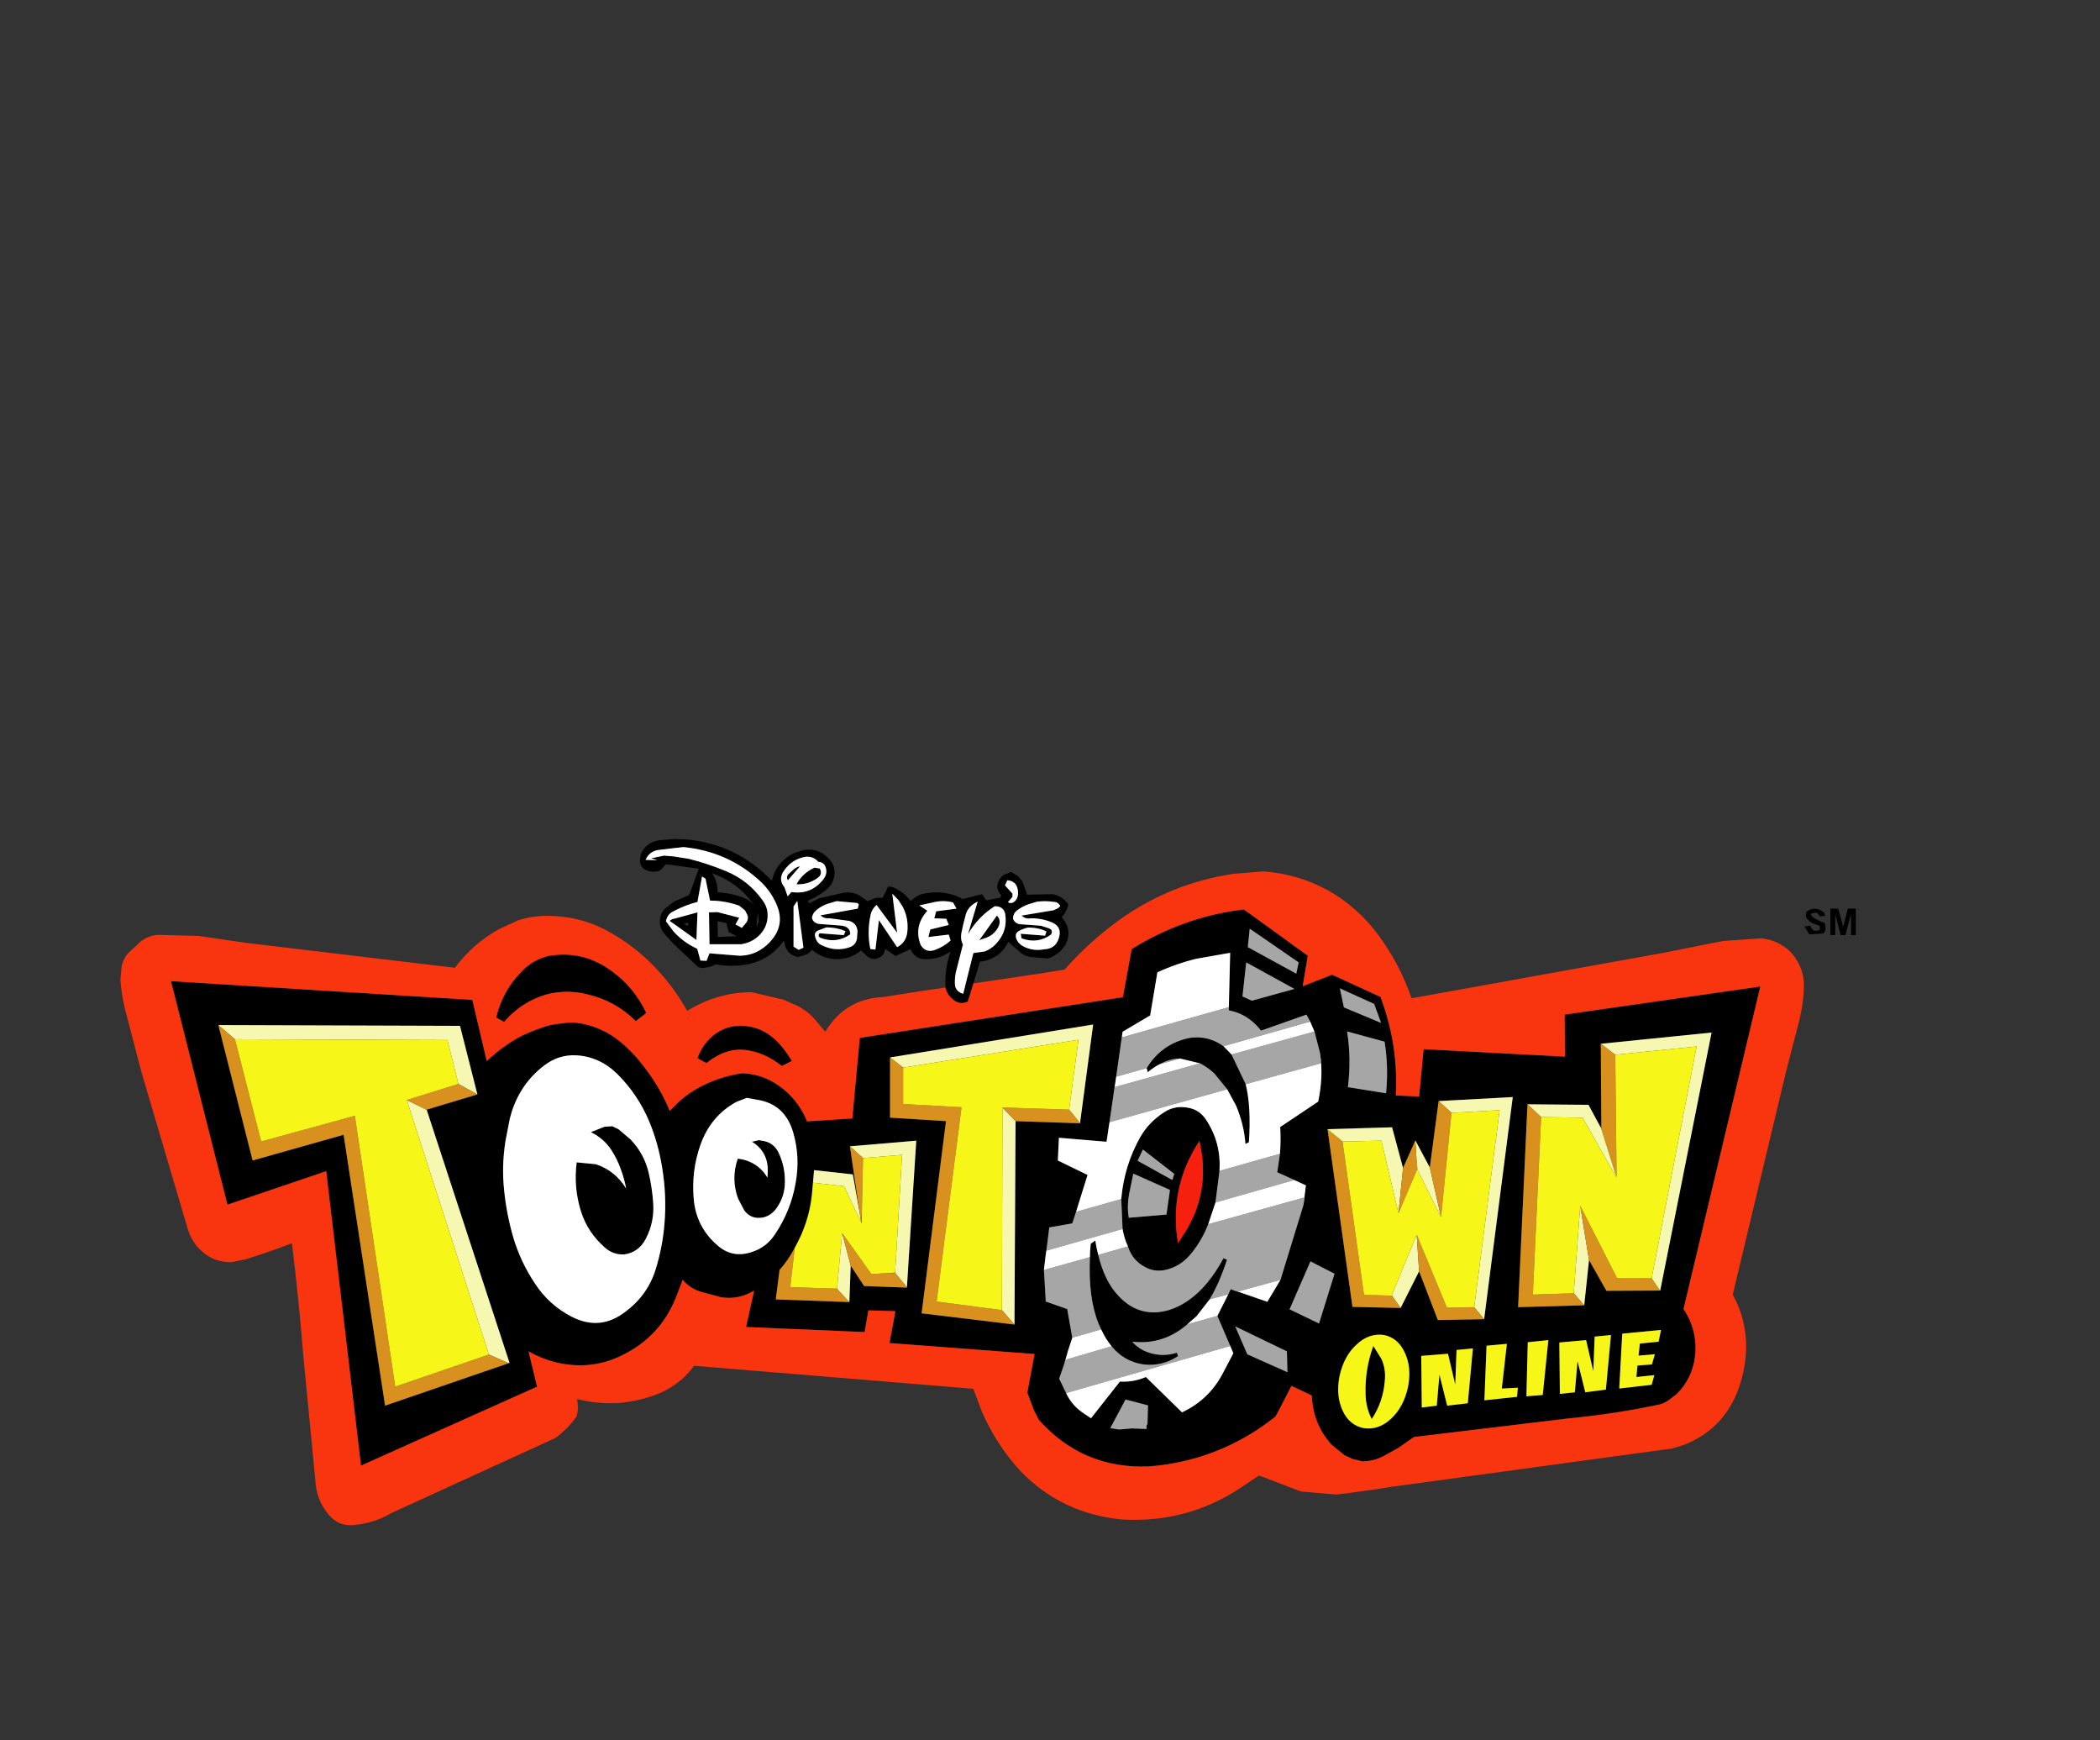 <?xml version="1.0" encoding="UTF-8" standalone="no"?>
<svg xmlns:xlink="http://www.w3.org/1999/xlink" height="285.4px" width="344.5px" xmlns="http://www.w3.org/2000/svg">
  <rect width="100%" height="100%" fill="#333333" stroke="none"/>
  <g transform="matrix(1.0, 0.0, 0.0, 1.0, 161.95, 206.75)">
    <use height="122.15" transform="matrix(0.878, 0.0, 0.0, 0.878, -142.197, -63.826)" width="324.25" xlink:href="#shape0"/>
    <use height="30.6" transform="matrix(0.878, 0.0, 0.0, 0.878, -56.97, -69.136)" width="80.05" xlink:href="#shape1"/>
  </g>
  <defs>
    <g id="shape0" transform="matrix(1.0, 0.0, 0.0, 1.0, 162.1, 58.05)">
      <path d="M57.6 -38.95 L58.05 -41.05 48.9 -47.35 48.55 -43.9 57.6 -38.95 M48.25 -41.05 L47.55 -34.7 49.3 -33.9 57.25 -36.1 48.25 -41.05 M59.75 -42.3 L58.8 -36.6 64.3 -38.75 Q68.85 -36.65 73.35 -34.6 L74.05 -32.55 Q76.65 -24.55 76.2 -16.2 L80.55 -16.0 81.4 -24.85 107.8 -23.45 107.75 -31.3 144.3 -36.55 129.95 23.7 Q132.65 27.7 132.1 32.55 131.6 36.7 128.65 39.6 L127.35 40.6 Q126.55 41.2 125.6 41.5 117.2 43.3 108.3 44.15 L95.45 45.7 79.6 47.6 76.65 49.65 73.75 51.25 Q71.9 52.15 69.95 52.15 L68.1 51.7 66.6 51.0 64.15 49.0 63.9 48.7 Q60.7 44.95 60.5 39.85 L56.7 38.05 54.1 43.1 53.65 43.85 51.35 45.55 Q41.75 52.2 30.05 53.1 17.7 53.6 9.5 44.4 L8.6 42.65 7.4 39.45 7.35 39.3 8.7 32.1 -18.4 30.05 -17.3 24.1 -22.35 23.95 -23.05 28.0 -45.2 27.05 -43.7 20.25 Q-46.55 22.0 -49.85 21.5 L-53.9 20.4 Q-55.75 19.75 -57.05 18.25 L-58.35 21.65 Q-61.3 28.85 -68.2 32.25 -73.25 34.85 -79.0 34.0 -82.6 33.45 -85.85 31.6 L-84.25 38.2 -117.15 52.95 -123.65 -2.05 -142.1 4.2 -152.65 -37.55 -96.35 -34.05 -93.65 -22.6 Q-91.0 -25.15 -87.85 -26.95 -85.9 -28.0 -83.8 -28.7 -81.8 -29.5 -79.6 -29.65 -77.7 -30.0 -75.8 -29.6 -71.85 -28.8 -68.8 -26.3 -66.05 -24.05 -63.85 -21.0 -61.15 -17.4 -59.45 -13.3 -56.8 -16.3 -53.3 -18.05 -49.75 -19.8 -45.9 -20.35 -41.7 -20.2 -38.25 -17.4 -35.3 -15.0 -33.8 -11.35 L-25.35 -11.9 -23.95 -26.95 25.2 -34.55 26.85 -43.55 Q36.6 -49.6 47.8 -50.95 L59.75 -42.3 M45.0 -32.7 L45.25 -42.85 39.0 -41.75 Q35.25 -40.85 31.65 -39.2 L30.3 -31.15 25.15 -28.1 25.0 -27.05 23.95 -19.7 23.75 -18.35 22.65 -10.9 22.15 -7.55 13.25 -8.3 13.05 -4.05 18.6 -1.35 16.45 5.55 15.75 7.7 11.45 8.45 11.0 12.1 10.8 13.45 10.45 16.4 10.8 22.3 14.8 23.7 15.75 29.05 14.95 31.5 13.3 36.7 14.6 39.4 Q15.65 41.75 18.05 43.3 L19.25 44.1 24.65 37.25 Q27.15 37.4 29.5 36.4 L36.25 43.0 Q41.25 40.65 43.8 35.85 L45.85 31.95 42.85 25.0 44.9 20.95 45.35 20.0 46.3 20.35 47.0 20.55 52.2 22.35 54.65 18.25 58.95 4.25 59.4 0.6 57.25 -0.4 54.05 -1.85 54.55 -5.3 Q54.75 -7.65 54.6 -10.3 L61.7 -15.05 Q62.7 -19.85 62.05 -24.0 L61.95 -24.5 61.0 -28.15 60.2 -30.0 59.5 -31.3 51.0 -28.3 50.7 -28.7 Q48.4 -31.45 45.0 -32.1 L45.0 -32.7 M44.7 -17.35 L42.3 -20.3 Q41.0 -21.5 39.6 -22.2 L35.9 -23.1 Q34.0 -23.1 32.0 -22.0 30.95 -21.45 29.85 -20.55 L29.65 -21.3 Q32.45 -25.9 37.7 -26.95 41.15 -27.45 44.0 -25.4 L45.5 -23.85 48.15 -18.3 Q49.2 -14.05 48.75 -7.45 L48.1 -7.15 Q47.85 -10.75 46.35 -14.3 L44.7 -17.35 M24.9 3.15 Q25.45 -3.15 28.5 -8.5 30.1 -11.25 32.9 -13.05 35.0 -14.45 37.65 -13.85 39.5 -13.45 40.65 -11.8 43.6 -7.45 43.25 -2.1 L42.5 3.8 41.15 7.85 Q40.05 10.7 38.15 13.1 36.05 15.85 32.85 16.45 30.9 16.75 29.35 15.85 26.95 14.6 26.15 12.0 25.45 10.5 25.15 8.75 L24.9 3.15 M4.95 26.6 L5.15 -11.4 17.2 -11.0 17.2 -11.05 19.65 -29.45 -18.3 -23.3 -18.3 -12.05 -7.85 -11.4 -12.4 24.5 4.95 26.6 M19.05 14.0 Q19.05 12.8 19.2 11.5 L20.05 10.9 Q20.25 12.3 20.6 13.6 21.7 18.1 23.9 20.7 26.65 24.0 30.3 24.3 33.9 24.55 37.5 22.05 41.2 19.45 44.0 14.2 L44.65 14.5 Q43.2 18.95 41.4 21.9 L38.95 25.05 37.25 26.55 Q32.75 30.45 26.95 29.8 L27.0 29.85 Q28.15 31.15 29.8 31.75 32.55 32.75 35.3 31.85 L35.5 32.5 Q32.55 34.45 29.05 34.05 25.4 33.5 23.1 30.65 22.0 29.35 21.15 27.5 L20.65 26.4 Q18.7 21.6 19.05 14.0 M34.8 -1.55 L28.95 -6.1 27.95 -4.0 34.45 -0.4 34.8 -1.55 M26.35 2.3 Q25.95 4.5 26.3 6.65 L33.35 6.05 34.0 1.45 27.15 -1.6 26.35 2.3 M35.5 11.4 L37.2 8.75 Q41.6 1.15 39.5 -7.7 33.75 1.05 35.5 11.4 M72.15 -33.3 L65.75 -36.2 66.5 -32.65 73.45 -29.75 72.15 -33.3 M74.4 -16.9 Q74.85 -21.55 74.1 -26.25 L67.1 -28.15 Q67.9 -23.05 67.25 -17.75 L74.4 -16.6 74.4 -16.9 M79.85 -7.8 L77.55 -2.65 75.5 -10.25 63.45 -9.9 63.45 -9.8 68.1 23.3 77.1 23.5 80.55 16.65 84.05 25.75 92.7 25.6 98.05 -15.9 84.2 -15.15 82.55 -2.75 79.85 -7.8 M152.8 -49.65 L152.9 -50.5 Q154.55 -51.75 156.3 -50.3 L156.4 -49.75 155.45 -49.65 154.9 -50.35 153.85 -50.2 Q153.3 -49.6 156.35 -48.4 156.75 -47.0 156.05 -46.45 L153.45 -46.3 152.55 -47.75 153.55 -47.9 154.25 -47.0 Q155.8 -46.75 155.35 -47.9 L154.25 -48.3 Q153.35 -48.6 152.8 -49.65 M158.85 -51.1 L159.8 -47.7 160.65 -51.1 162.15 -51.1 162.15 -46.15 161.25 -46.15 161.25 -50.05 160.2 -46.15 159.3 -46.15 158.3 -50.05 158.3 -46.15 157.4 -46.15 157.4 -51.1 158.85 -51.1 M114.5 -25.85 L114.6 -10.1 114.55 -10.1 112.2 -14.45 100.8 -14.55 99.05 23.35 111.4 23.0 112.3 14.55 115.55 20.3 125.5 20.25 125.6 20.25 135.2 -27.95 114.5 -25.85 M109.65 39.25 L110.15 33.45 111.6 39.25 115.45 38.75 116.4 28.55 113.35 28.85 113.1 35.3 111.75 29.5 106.75 29.95 106.85 39.55 109.65 39.25 M125.3 29.8 L125.75 27.6 118.5 28.3 117.95 38.55 124.0 37.85 124.5 36.05 121.15 36.4 121.35 34.25 124.05 34.05 124.6 32.15 121.55 32.4 121.8 30.15 125.3 29.8 M103.65 39.75 L104.7 29.5 100.85 29.9 100.6 40.0 103.65 39.75 M96.0 38.55 L96.95 30.2 93.15 30.55 92.75 40.75 98.85 40.1 99.0 38.4 96.0 38.55 M87.55 31.35 L87.3 37.8 85.95 32.05 80.95 32.45 81.05 42.1 83.85 41.75 84.35 35.95 85.8 41.75 89.65 41.3 90.6 31.05 87.55 31.35 M64.75 17.1 L60.25 14.8 56.35 23.75 61.85 26.4 64.75 17.1 M65.7 36.15 Q64.95 39.8 66.25 42.65 67.5 45.4 70.2 45.95 72.95 46.35 75.25 44.25 77.6 42.1 78.45 38.4 79.2 34.65 77.9 31.9 76.65 29.1 74.0 28.55 71.2 28.15 68.9 30.3 66.55 32.4 65.7 36.15 M73.5 33.0 Q74.35 34.85 74.15 37.0 73.85 41.05 71.7 44.25 70.6 42.1 70.55 39.65 70.4 34.95 72.0 30.6 L73.5 33.0 M55.95 35.5 L55.85 31.6 46.2 26.95 48.45 32.15 55.95 35.5 M25.7 40.6 L22.85 45.95 24.5 46.2 26.85 46.0 29.65 46.1 Q29.55 45.3 29.8 45.2 L29.9 41.7 25.7 40.6 M-86.95 -39.55 Q-84.95 -41.55 -82.15 -42.25 -75.6 -43.4 -70.2 -39.35 -66.05 -36.3 -63.85 -31.6 L-65.8 -30.1 Q-69.65 -33.9 -74.9 -35.1 -78.3 -35.95 -81.75 -35.25 -86.85 -34.05 -90.4 -29.95 L-91.9 -30.75 Q-90.65 -35.9 -86.95 -39.55 M-143.8 -29.35 L-137.4 -4.05 -120.4 -8.85 -112.65 41.75 -89.95 33.95 -89.4 33.75 -104.85 -13.45 -104.85 -13.55 -95.4 -16.4 -98.65 -29.2 -143.8 -29.35 M-89.0 -13.1 L-89.35 -11.85 -90.15 -7.7 Q-90.9 -3.0 -90.4 1.55 -89.95 6.0 -88.7 10.3 -87.35 14.85 -84.7 18.85 -82.05 22.95 -77.75 25.15 -72.45 27.85 -67.75 24.2 -63.55 21.1 -62.05 16.15 -60.8 12.05 -60.45 7.8 -60.0 2.55 -60.9 -2.85 -61.65 -7.4 -63.3 -11.35 -65.4 -16.35 -69.25 -20.2 -72.55 -23.45 -76.95 -23.7 -80.2 -23.85 -82.85 -21.85 -87.25 -18.55 -89.0 -13.1 M-45.05 -15.75 L-47.0 -15.0 Q-51.85 -12.35 -53.75 -6.9 -55.4 -2.2 -55.0 2.9 -54.6 8.5 -50.25 12.05 -47.5 14.25 -44.0 13.0 -41.4 12.15 -39.8 9.75 -36.85 5.35 -35.95 0.2 -35.05 -4.65 -36.4 -9.3 -37.95 -14.6 -43.15 -15.4 L-45.05 -15.75 M-43.15 -28.7 Q-39.55 -27.5 -36.65 -22.65 L-38.5 -21.7 Q-41.8 -24.3 -45.4 -24.7 -49.05 -25.1 -52.6 -22.25 L-54.3 -23.15 Q-52.95 -26.75 -49.9 -28.35 -46.75 -29.9 -43.15 -28.7 M-44.1 -7.55 L-42.8 -7.85 -41.7 -7.65 Q-39.9 -7.2 -39.1 -5.45 -37.9 -2.9 -37.95 0.0 -37.95 2.65 -39.5 4.85 -40.5 6.25 -42.05 6.6 -44.3 7.0 -45.55 5.25 L-46.7 3.05 Q-48.05 -0.65 -46.75 -4.4 -43.1 -3.95 -41.2 -0.85 L-41.15 -1.85 Q-41.0 -5.65 -44.1 -7.55 M-71.65 -10.35 L-70.2 -10.45 -69.05 -9.9 -66.75 -7.95 Q-64.15 -5.2 -63.35 -1.55 -62.75 1.1 -62.55 3.9 -62.3 7.45 -63.95 10.6 -65.25 13.1 -67.95 13.5 -70.05 13.6 -71.6 12.2 -74.8 9.4 -76.05 5.45 -77.45 1.0 -76.85 -3.7 L-73.25 -3.35 Q-69.65 -2.15 -67.6 1.2 -67.95 -0.65 -68.6 -2.4 -69.25 -4.25 -70.3 -5.9 -71.75 -8.15 -74.2 -9.35 L-71.65 -10.35 M-17.35 16.9 L-17.35 16.95 -20.7 17.1 -17.35 16.9 M-16.25 18.3 L-15.15 19.65 -13.4 -7.75 -25.8 -6.7 -23.95 5.85 -25.25 -1.45 -32.5 -2.25 -32.7 0.1 -32.9 2.35 Q-33.45 7.55 -36.1 12.25 -37.3 14.55 -38.95 16.4 L-39.65 21.9 -25.9 22.4 -25.65 15.6 -23.15 19.4 -15.15 19.7 -16.25 18.3 M-23.65 7.4 L-23.55 4.95 -23.6 7.7 -23.65 7.4 M-31.45 19.8 L-28.2 19.9 -28.2 19.95 -31.45 19.8" fill="#000000" fill-rule="evenodd" stroke="none"/>
      <path d="M51.4 -58.05 Q57.95 -57.6 63.65 -54.45 69.0 -51.4 72.8 -46.35 76.9 -40.85 79.15 -34.35 L113.5 -40.55 126.0 -42.8 137.3 -45.05 144.4 -45.55 Q147.05 -45.35 149.3 -43.6 150.45 -42.65 151.25 -41.25 152.55 -39.0 152.45 -36.3 152.3 -32.8 151.4 -29.5 L149.05 -20.4 139.15 21.0 Q141.8 25.8 141.65 31.3 141.5 35.5 139.9 39.45 137.05 46.3 130.1 49.05 L127.85 49.75 75.45 56.9 72.25 57.4 67.2 58.1 65.05 58.35 58.65 57.8 58.25 57.7 50.95 54.9 50.65 54.8 50.25 55.05 47.2 57.1 Q37.15 63.75 24.95 63.0 13.75 61.9 6.1 54.0 1.55 49.05 -1.15 42.85 L-2.75 38.6 -54.9 34.3 Q-57.75 38.15 -62.3 39.8 -65.6 40.95 -68.9 41.25 -72.85 41.5 -76.8 40.5 -76.4 42.3 -76.9 43.8 -78.55 46.15 -80.85 47.8 L-111.55 61.85 Q-114.75 63.75 -118.55 64.05 -121.4 64.3 -123.2 62.1 -125.25 59.7 -125.6 56.5 L-127.9 32.7 Q-128.75 22.05 -130.05 11.4 -134.3 13.05 -138.7 14.4 L-141.3 14.95 Q-144.55 15.0 -146.85 12.95 -148.75 11.25 -149.5 8.8 L-158.15 -20.5 -161.25 -32.35 Q-161.9 -35.0 -162.1 -37.75 L-161.85 -40.5 Q-161.5 -41.8 -160.65 -42.8 L-158.15 -45.1 Q-156.85 -46.0 -155.25 -46.2 L-147.5 -46.0 -138.6 -44.7 -103.8 -40.55 -99.6 -40.05 Q-96.2 -44.6 -91.3 -47.3 L-87.7 -48.95 Q-85.0 -49.8 -82.0 -49.75 -76.35 -49.65 -71.6 -47.2 -65.75 -44.15 -61.35 -39.2 -58.45 -36.0 -56.2 -32.0 -50.6 -35.45 -44.2 -35.5 L-38.25 -34.1 -35.6 -32.95 Q-33.7 -31.95 -32.3 -30.35 L-30.4 -28.1 Q-26.7 -34.3 -19.45 -34.6 L-12.8 -35.65 0.8 -37.65 9.25 -38.9 14.3 -39.7 Q18.95 -44.95 24.55 -49.0 34.15 -55.85 45.85 -57.6 L51.4 -58.05 M59.75 -42.3 L47.8 -50.95 Q36.6 -49.6 26.85 -43.55 L25.2 -34.55 -23.95 -26.95 -25.35 -11.9 -33.8 -11.35 Q-35.3 -15.0 -38.25 -17.4 -41.7 -20.2 -45.9 -20.35 -49.75 -19.8 -53.3 -18.05 -56.8 -16.3 -59.45 -13.3 -61.15 -17.4 -63.85 -21.0 -66.05 -24.05 -68.8 -26.3 -71.85 -28.8 -75.8 -29.6 -77.7 -30.0 -79.6 -29.65 -81.8 -29.5 -83.8 -28.7 -85.9 -28.0 -87.85 -26.95 -91.0 -25.15 -93.65 -22.6 L-96.35 -34.05 -152.65 -37.55 -142.1 4.2 -123.65 -2.05 -117.15 52.95 -84.25 38.2 -85.85 31.6 Q-82.6 33.45 -79.0 34.0 -73.25 34.85 -68.2 32.25 -61.3 28.85 -58.35 21.65 L-57.05 18.25 Q-55.75 19.75 -53.9 20.4 L-49.85 21.5 Q-46.55 22.0 -43.7 20.25 L-45.2 27.05 -23.05 28.0 -22.35 23.95 -17.3 24.1 -18.4 30.05 8.7 32.1 7.35 39.3 7.4 39.45 8.6 42.65 9.5 44.4 Q17.7 53.6 30.05 53.1 41.75 52.2 51.35 45.55 L53.65 43.85 54.1 43.1 56.7 38.05 60.5 39.85 Q60.7 44.95 63.9 48.7 L64.15 49.0 66.6 51.0 68.1 51.7 69.95 52.15 Q71.9 52.15 73.75 51.25 L76.65 49.65 79.6 47.6 95.45 45.7 108.3 44.15 Q117.2 43.3 125.6 41.5 126.55 41.2 127.35 40.6 L128.65 39.6 Q131.6 36.7 132.1 32.55 132.65 27.7 129.95 23.7 L144.3 -36.55 107.75 -31.3 107.8 -23.45 81.4 -24.85 80.55 -16.0 76.2 -16.2 Q76.65 -24.55 74.05 -32.55 L73.35 -34.6 Q68.85 -36.65 64.3 -38.75 L58.8 -36.6 59.75 -42.3 M-86.95 -39.55 Q-90.65 -35.9 -91.9 -30.75 L-90.4 -29.95 Q-86.85 -34.05 -81.75 -35.25 -78.3 -35.95 -74.9 -35.1 -69.65 -33.9 -65.8 -30.1 L-63.85 -31.6 Q-66.05 -36.3 -70.2 -39.35 -75.6 -43.4 -82.15 -42.25 -84.95 -41.55 -86.95 -39.55 M-43.15 -28.7 Q-46.75 -29.9 -49.9 -28.35 -52.95 -26.75 -54.3 -23.15 L-52.6 -22.25 Q-49.05 -25.1 -45.4 -24.7 -41.8 -24.3 -38.5 -21.7 L-36.65 -22.65 Q-39.55 -27.5 -43.15 -28.7" fill="#f8350f" fill-rule="evenodd" stroke="none"/>
      <path d="M57.6 -38.95 L48.55 -43.9 48.9 -47.35 58.05 -41.05 57.6 -38.95 M48.25 -41.05 L57.25 -36.1 49.3 -33.9 47.55 -34.7 48.25 -41.05 M25.0 -27.05 L45.0 -32.7 45.0 -32.1 Q48.4 -31.45 50.7 -28.7 L51.0 -28.3 59.5 -31.3 60.2 -30.0 44.0 -25.4 Q41.15 -27.45 37.7 -26.95 32.45 -25.9 29.65 -21.3 L23.95 -19.7 25.0 -27.05 M61.0 -28.15 L61.95 -24.5 62.2 -22.2 48.15 -18.3 45.5 -23.85 61.0 -28.15 M54.55 -5.3 L54.05 -1.85 57.25 -0.4 42.5 3.8 43.25 -2.1 54.55 -5.3 M58.95 4.25 L54.65 18.25 46.65 20.45 46.3 20.35 45.35 20.0 44.9 20.95 41.4 21.9 Q43.2 18.95 44.65 14.5 L44.0 14.2 Q41.2 19.45 37.5 22.05 33.9 24.55 30.3 24.3 26.65 24.0 23.9 20.7 21.7 18.1 20.6 13.6 L26.15 12.0 Q26.95 14.6 29.35 15.85 30.9 16.75 32.85 16.45 36.05 15.85 38.15 13.1 40.05 10.7 41.15 7.85 L59.15 2.85 58.95 4.25 M14.6 39.4 L13.3 36.7 14.25 34.0 14.55 33.15 23.1 30.65 Q25.4 33.5 29.05 34.05 32.55 34.45 35.5 32.5 L35.3 31.85 Q32.55 32.75 29.8 31.75 28.15 31.15 27.0 29.85 L26.95 29.8 Q32.75 30.45 37.25 26.55 L42.8 25.0 45.25 30.6 14.6 39.4 M15.75 29.05 L14.8 23.7 10.8 22.3 10.45 16.4 19.05 14.0 Q18.7 21.6 20.65 26.4 L21.15 27.5 15.75 29.05 M11.0 12.1 L11.45 8.45 15.75 7.7 16.45 5.55 24.9 3.15 25.15 8.75 10.9 12.8 11.0 12.1 M22.7 -11.2 L23.65 -17.75 39.6 -22.2 Q41.0 -21.5 42.3 -20.3 L44.7 -17.35 22.7 -11.2 M35.9 -23.1 L32.0 -22.0 Q34.0 -23.1 35.9 -23.1 M34.8 -1.55 L34.45 -0.4 27.95 -4.0 28.95 -6.1 34.8 -1.55 M26.35 2.3 L27.15 -1.6 34.0 1.45 33.35 6.05 26.3 6.65 Q25.95 4.5 26.35 2.3 M74.4 -16.9 L74.4 -16.6 67.25 -17.75 Q67.9 -23.05 67.1 -28.15 L74.1 -26.25 Q74.85 -21.55 74.4 -16.9 M72.15 -33.3 L73.45 -29.75 66.5 -32.65 65.75 -36.2 72.15 -33.3 M64.75 17.1 L61.85 26.4 56.35 23.75 60.25 14.8 64.75 17.1 M55.95 35.5 L48.45 32.15 46.2 26.95 55.85 31.6 55.95 35.5 M25.7 40.6 L29.9 41.7 29.8 45.2 Q29.55 45.3 29.65 46.1 L26.85 46.0 24.5 46.2 22.85 45.95 25.7 40.6" fill="#a6a6a6" fill-rule="evenodd" stroke="none"/>
      <path d="M25.0 -27.05 L25.15 -28.1 30.3 -31.15 31.65 -39.2 Q35.25 -40.85 39.0 -41.75 L45.25 -42.85 45.0 -32.7 25.0 -27.05 M60.2 -30.0 L61.0 -28.15 45.5 -23.85 44.0 -25.4 60.2 -30.0 M61.95 -24.5 L62.05 -24.0 Q62.7 -19.85 61.7 -15.05 L54.6 -10.3 Q54.75 -7.65 54.55 -5.3 L43.25 -2.1 Q43.6 -7.45 40.65 -11.8 39.5 -13.45 37.65 -13.85 35.0 -14.45 32.9 -13.05 30.1 -11.25 28.5 -8.5 25.45 -3.15 24.9 3.15 L16.45 5.55 18.6 -1.35 13.05 -4.05 13.25 -8.3 22.15 -7.55 22.65 -10.9 22.7 -11.2 44.7 -17.35 46.35 -14.3 Q47.85 -10.75 48.1 -7.15 L48.75 -7.45 Q49.2 -14.05 48.15 -18.3 L62.2 -22.2 61.95 -24.5 M57.25 -0.4 L59.4 0.6 58.95 4.25 59.15 2.85 41.15 7.85 42.5 3.8 57.25 -0.4 M54.65 18.25 L52.2 22.35 47.0 20.55 46.65 20.45 54.65 18.25 M44.9 20.95 L42.85 25.0 45.85 31.95 43.8 35.85 Q41.25 40.65 36.25 43.0 L29.5 36.4 Q27.15 37.4 24.65 37.25 L19.25 44.1 18.05 43.3 Q15.65 41.75 14.6 39.4 L45.25 30.6 42.8 25.0 37.25 26.55 38.95 25.05 41.4 21.9 44.9 20.95 M14.95 31.5 L15.75 29.05 21.15 27.5 Q22.0 29.35 23.1 30.65 L14.55 33.15 14.25 34.0 14.95 31.5 M10.45 16.4 L10.8 13.45 10.9 12.8 25.15 8.75 Q25.45 10.5 26.15 12.0 L20.6 13.6 Q20.25 12.3 20.05 10.9 L19.2 11.5 Q19.05 12.8 19.05 14.0 L10.45 16.4 M23.75 -18.35 L23.95 -19.7 29.65 -21.3 29.85 -20.55 Q30.95 -21.45 32.0 -22.0 L35.9 -23.1 39.6 -22.2 23.65 -17.75 23.75 -18.35 M-89.0 -13.1 Q-87.25 -18.55 -82.85 -21.85 -80.2 -23.85 -76.95 -23.7 -72.55 -23.45 -69.25 -20.2 -65.4 -16.35 -63.3 -11.35 -61.65 -7.4 -60.9 -2.85 -60.0 2.55 -60.45 7.8 -60.8 12.05 -62.05 16.15 -63.55 21.1 -67.75 24.2 -72.45 27.85 -77.75 25.15 -82.05 22.95 -84.7 18.85 -87.35 14.85 -88.7 10.3 -89.95 6.0 -90.4 1.55 -90.9 -3.0 -90.15 -7.7 L-89.35 -11.85 -89.0 -13.1 M-45.05 -15.75 L-43.15 -15.4 Q-37.95 -14.6 -36.4 -9.3 -35.05 -4.65 -35.95 0.2 -36.85 5.35 -39.8 9.75 -41.4 12.15 -44.0 13.0 -47.5 14.25 -50.25 12.05 -54.6 8.5 -55.0 2.9 -55.4 -2.2 -53.75 -6.9 -51.85 -12.35 -47.0 -15.0 L-45.05 -15.75 M-71.65 -10.35 L-74.2 -9.35 Q-71.75 -8.15 -70.3 -5.9 -69.25 -4.25 -68.6 -2.4 -67.95 -0.65 -67.6 1.2 -69.65 -2.15 -73.25 -3.35 L-76.85 -3.7 Q-77.45 1.0 -76.05 5.45 -74.8 9.4 -71.6 12.2 -70.05 13.6 -67.95 13.5 -65.25 13.1 -63.95 10.6 -62.3 7.45 -62.55 3.9 -62.75 1.1 -63.35 -1.55 -64.15 -5.2 -66.75 -7.95 L-69.05 -9.9 -70.2 -10.45 -71.65 -10.35 M-44.1 -7.55 Q-41.0 -5.65 -41.15 -1.85 L-41.2 -0.85 Q-43.1 -3.95 -46.75 -4.4 -48.05 -0.65 -46.7 3.05 L-45.55 5.25 Q-44.3 7.0 -42.05 6.6 -40.5 6.25 -39.5 4.85 -37.95 2.65 -37.95 0.0 -37.9 -2.9 -39.1 -5.45 -39.9 -7.2 -41.7 -7.65 L-42.8 -7.85 -44.1 -7.55" fill="#ffffff" fill-rule="evenodd" stroke="none"/>
      <path d="M2.7 -13.95 L5.15 -11.4 4.95 26.6 2.6 23.9 2.7 -13.95 M16.25 -12.2 L15.15 -13.55 16.9 -26.6 -15.85 -21.4 -18.3 -23.3 19.65 -29.45 17.2 -11.05 16.25 -12.2 M79.85 -7.8 L82.55 -2.75 84.65 6.55 80.25 -2.3 80.0 -5.3 79.85 -7.8 M84.2 -15.15 L98.05 -15.9 92.7 25.6 90.85 23.35 95.6 -13.45 86.6 -12.95 84.2 -15.15 M80.55 16.65 L77.1 23.5 76.35 22.45 75.45 21.1 80.1 9.8 80.55 16.65 M63.45 -9.9 L75.5 -10.25 77.55 -2.65 76.7 5.8 73.5 -7.75 66.3 -7.6 63.45 -9.9 M117.2 -23.8 L114.5 -25.85 135.2 -27.95 125.6 20.25 124.0 17.95 132.4 -25.35 117.2 -23.8 M112.3 14.55 L111.4 23.0 109.45 20.75 110.65 4.4 112.3 14.55 M100.8 -14.55 L112.2 -14.45 114.55 -10.1 117.45 -0.8 111.1 -12.05 103.35 -12.15 100.8 -14.55 M-93.25 32.2 L-108.6 -15.35 -106.95 -14.55 -104.85 -13.45 -89.4 33.75 -89.6 33.8 -93.25 32.2 M-98.95 -18.35 L-101.0 -26.55 -140.7 -26.7 -143.8 -29.35 -98.65 -29.2 -95.4 -16.4 -98.95 -18.35 M-23.35 -4.5 L-25.8 -6.7 -13.4 -7.75 -15.15 19.65 -16.25 18.3 -17.35 16.95 -17.35 16.9 -16.05 -5.1 -23.35 -4.5 M-23.95 5.85 L-23.7 7.5 -26.9 0.75 -32.7 0.1 -32.5 -2.25 -25.25 -1.45 -23.95 5.85 M-23.65 7.6 L-23.65 7.4 -23.6 7.7 -23.65 7.6 M-28.2 19.9 L-27.25 9.5 -25.65 15.6 -25.9 22.4 -28.2 19.95 -28.2 19.9" fill="#f6f8b1" fill-rule="evenodd" stroke="none"/>
      <path d="M5.15 -11.4 L2.7 -13.95 15.15 -13.55 16.25 -12.2 17.2 -11.0 5.15 -11.4 M2.6 23.9 L4.95 26.6 -12.4 24.5 -7.85 -11.4 -18.3 -12.05 -18.3 -23.3 -15.85 -21.4 -15.85 -14.6 -4.95 -14.0 -6.5 -12.6 -4.95 -13.95 -9.6 22.3 2.6 23.9 M77.55 -2.65 L79.85 -7.8 80.0 -5.3 80.15 -2.3 76.7 5.8 77.55 -2.65 M82.55 -2.75 L84.2 -15.15 86.6 -12.95 84.65 6.55 82.55 -2.75 M92.7 25.6 L84.05 25.75 80.55 16.65 80.1 9.8 85.75 23.45 90.85 23.35 92.7 25.6 M77.1 23.5 L68.1 23.3 63.45 -9.8 66.25 -7.55 70.25 21.05 75.45 21.2 76.35 22.45 77.1 23.5 M114.6 -10.1 L114.5 -25.85 117.2 -23.8 117.45 -1.05 114.6 -10.1 M125.5 20.25 L115.55 20.3 112.3 14.55 110.65 4.4 117.55 17.95 123.95 17.95 125.5 20.25 M111.4 23.0 L99.05 23.35 100.8 -14.55 103.35 -12.15 101.8 21.0 109.45 20.75 111.4 23.0 M-140.7 -26.7 L-135.8 -7.6 -118.3 -12.4 -110.75 38.2 -93.25 32.2 -89.6 33.8 -89.95 33.95 -112.65 41.75 -120.4 -8.85 -137.4 -4.05 -143.8 -29.35 -140.7 -26.7 M-108.6 -15.35 L-98.95 -18.35 -95.4 -16.4 -104.85 -13.55 -106.95 -14.55 -108.6 -15.35 M-25.8 -6.7 L-23.35 -4.5 -23.55 4.95 -23.65 7.4 -23.65 7.6 -23.7 7.5 -23.95 5.85 -25.8 -6.7 M-17.35 16.95 L-16.25 18.3 -15.15 19.7 -23.15 19.4 -25.65 15.6 -27.25 9.5 -21.8 17.15 -20.7 17.1 -17.35 16.95 M-36.1 12.25 L-36.95 19.6 -31.45 19.8 -28.2 19.95 -25.9 22.4 -39.65 21.9 -38.95 16.4 Q-37.3 14.55 -36.1 12.25" fill="#d8901f" fill-rule="evenodd" stroke="none"/>
      <path d="M2.7 -13.95 L2.6 23.9 -9.6 22.3 -4.95 -13.95 -6.5 -12.6 -4.95 -14.0 -15.85 -14.6 -15.85 -21.4 16.9 -26.6 15.15 -13.55 2.7 -13.95 M17.2 -11.0 L16.25 -12.2 17.2 -11.05 17.2 -11.0 M63.45 -9.8 L63.45 -9.9 66.3 -7.6 73.5 -7.75 76.7 5.8 80.15 -2.3 80.0 -5.3 80.25 -2.3 84.65 6.55 86.6 -12.95 95.6 -13.45 90.85 23.35 85.75 23.45 80.1 9.8 75.45 21.1 76.35 22.45 75.45 21.2 70.25 21.05 66.25 -7.55 63.45 -9.8 M114.6 -10.1 L117.45 -1.05 117.2 -23.8 132.4 -25.35 124.0 17.95 125.6 20.25 125.5 20.25 123.95 17.95 117.55 17.95 110.65 4.4 109.45 20.75 101.8 21.0 103.35 -12.15 111.1 -12.05 117.45 -0.8 114.55 -10.1 114.6 -10.1 M125.3 29.8 L121.8 30.15 121.55 32.4 124.6 32.15 124.05 34.05 121.35 34.25 121.15 36.4 124.5 36.05 124.0 37.85 117.95 38.55 118.5 28.3 125.75 27.6 125.3 29.8 M109.65 39.25 L106.85 39.55 106.75 29.95 111.75 29.5 113.1 35.3 113.35 28.85 116.4 28.55 115.45 38.75 111.6 39.25 110.15 33.45 109.65 39.25 M87.55 31.35 L90.6 31.05 89.65 41.3 85.8 41.75 84.35 35.95 83.85 41.75 81.05 42.1 80.95 32.45 85.95 32.05 87.3 37.8 87.55 31.35 M96.0 38.55 L99.0 38.4 98.85 40.1 92.75 40.75 93.15 30.55 96.95 30.2 96.0 38.55 M103.65 39.75 L100.6 40.0 100.85 29.9 104.7 29.5 103.65 39.75 M73.5 33.0 L72.0 30.6 Q70.4 34.95 70.55 39.65 70.6 42.1 71.7 44.25 73.85 41.05 74.15 37.0 74.35 34.85 73.5 33.0 M65.7 36.15 Q66.55 32.4 68.9 30.3 71.2 28.15 74.0 28.55 76.65 29.1 77.9 31.9 79.2 34.65 78.45 38.4 77.6 42.1 75.25 44.25 72.95 46.35 70.2 45.95 67.5 45.4 66.25 42.65 64.95 39.8 65.7 36.15 M-93.25 32.2 L-110.75 38.2 -118.3 -12.4 -135.8 -7.6 -140.7 -26.7 -101.0 -26.55 -98.95 -18.35 -108.6 -15.35 -93.25 32.2 M-106.95 -14.55 L-104.85 -13.55 -104.85 -13.45 -106.95 -14.55 M-23.35 -4.5 L-16.05 -5.1 -17.35 16.9 -20.7 17.1 -21.8 17.15 -27.25 9.5 -28.2 19.9 -31.45 19.8 -36.95 19.6 -36.1 12.25 Q-33.45 7.55 -32.9 2.35 L-32.7 0.1 -26.9 0.75 -23.7 7.5 -23.65 7.6 -23.6 7.7 -23.55 4.95 -23.35 -4.5" fill="#f7f619" fill-rule="evenodd" stroke="none"/>
      <path d="M35.5 11.4 Q33.75 1.05 39.5 -7.7 41.6 1.15 37.2 8.75 L35.5 11.4" fill="#f6200f" fill-rule="evenodd" stroke="none"/>
    </g>
    <g id="shape1" transform="matrix(1.0, 0.0, 0.0, 1.0, 40.05, 15.3)">
      <path d="M40.0 -3.1 L39.85 -2.55 39.35 -1.45 38.75 -0.7 Q40.9 1.75 39.4 4.55 L38.55 5.6 Q37.5 6.6 36.2 7.0 L33.65 6.8 Q32.35 6.8 31.3 6.1 L28.75 3.9 Q28.05 5.5 26.6 6.5 25.15 7.45 23.5 7.6 L21.2 15.05 Q19.7 15.75 18.45 14.65 17.25 13.7 17.05 12.4 16.85 8.9 18.0 5.7 15.9 7.15 13.35 7.15 11.3 7.15 10.5 5.25 L7.7 6.55 5.75 5.2 5.65 5.7 Q5.45 6.5 4.55 6.9 3.3 7.45 2.3 6.5 L1.25 5.5 Q-0.25 6.85 -2.5 7.1 -5.5 7.4 -7.9 5.4 L-8.7 6.15 -9.8 6.55 -10.6 6.75 -11.4 6.45 Q-12.6 5.85 -12.95 4.55 L-13.15 3.65 Q-15.65 7.25 -19.95 8.1 -22.95 8.65 -25.9 8.1 -26.8 8.65 -27.75 8.7 -28.75 9.0 -29.45 8.35 L-33.7 4.35 -35.35 2.55 Q-36.15 1.7 -36.3 0.6 -36.5 -1.25 -35.3 -2.35 L-33.7 -3.6 -30.85 -4.85 -29.05 -9.75 -33.7 -10.4 -35.2 -10.6 -35.95 -9.75 Q-36.25 -9.4 -36.7 -9.3 -38.0 -9.0 -39.2 -9.65 -40.0 -10.2 -40.05 -11.25 L-39.9 -12.45 Q-38.95 -14.65 -36.55 -15.05 L-33.7 -15.3 -31.7 -15.25 Q-22.1 -14.5 -15.4 -7.5 -14.85 -10.1 -12.75 -11.75 -11.75 -12.55 -10.55 -12.9 -6.85 -14.25 -4.4 -11.2 -3.6 -10.25 -3.7 -8.7 -3.85 -7.05 -5.05 -6.0 -6.55 -4.65 -8.65 -3.8 L-8.4 -3.3 -6.5 -4.25 -2.5 -5.15 Q-0.6 -5.65 1.05 -4.7 L2.45 -3.7 4.0 -4.3 5.1 -4.35 5.25 -4.25 6.35 -6.45 7.25 -6.3 Q8.45 -5.75 9.5 -4.9 L10.55 -3.7 Q11.5 -4.65 12.55 -5.0 16.65 -6.0 20.3 -4.1 L23.85 -5.0 24.65 -3.85 27.3 -4.35 27.45 -4.85 Q26.55 -5.75 26.75 -6.85 27.0 -7.95 28.0 -8.65 L29.3 -9.15 30.55 -8.4 31.4 -7.4 32.3 -4.9 37.0 -5.0 Q38.85 -4.7 40.0 -3.1 M38.5 -2.8 Q38.05 -3.55 37.35 -3.55 35.8 -3.8 34.15 -3.6 L32.5 -3.1 Q31.4 -2.7 30.45 -2.0 29.7 -1.45 29.65 -0.45 29.95 0.4 30.85 0.6 L34.9 0.9 36.3 1.35 Q37.25 1.7 36.75 2.55 34.25 4.35 31.25 3.25 L31.1 2.4 35.65 2.75 35.9 1.95 Q34.3 1.2 32.4 1.25 31.55 1.45 30.8 1.85 30.05 2.25 30.2 3.05 30.45 4.1 31.5 4.7 33.3 5.7 35.45 5.3 37.9 5.2 38.35 2.65 38.6 1.15 37.2 0.4 35.3 -0.5 33.0 -0.5 32.0 -0.3 31.25 -1.0 L37.25 -2.0 38.1 -2.4 38.5 -2.8 M29.55 -5.1 L29.55 -4.5 28.7 -3.5 Q29.5 -3.05 30.2 -3.9 30.65 -4.5 30.6 -5.35 30.5 -7.45 28.6 -7.6 L28.15 -6.65 29.55 -5.1 M26.25 -2.75 Q23.15 -0.8 21.25 2.45 L23.05 -3.6 Q21.3 -2.8 20.85 -1.25 20.35 0.5 20.0 2.3 19.8 3.5 20.3 4.4 L19.0 9.5 Q18.75 10.6 18.8 11.8 18.9 13.2 20.35 13.6 L22.25 6.0 24.35 5.7 Q25.6 5.25 26.55 4.2 28.7 1.85 28.2 -1.25 27.95 -2.75 26.25 -2.75 M26.6 1.65 Q25.9 2.65 24.75 3.1 L23.35 3.6 26.65 -1.0 Q27.7 0.1 26.6 1.65 M-9.0 -12.0 Q-11.65 -11.6 -13.2 -9.3 -14.25 -7.75 -13.05 -6.3 L-12.45 -4.6 -11.75 -5.4 Q-8.1 -4.85 -5.8 -7.75 -4.9 -8.9 -5.4 -10.15 -5.75 -11.0 -6.75 -11.05 -7.55 -12.05 -9.0 -12.0 M-4.6 -0.5 Q-5.7 -0.4 -6.3 -1.05 L0.65 -2.3 0.85 -3.1 0.55 -3.35 -3.3 -3.7 -5.0 -3.2 Q-6.15 -2.8 -7.05 -2.05 -7.85 -1.4 -7.9 -0.5 -7.65 0.3 -6.7 0.55 L-2.7 0.85 Q-0.75 0.95 -0.75 2.5 -3.3 4.3 -6.35 3.15 -6.9 2.85 -6.5 2.3 L-1.95 2.65 -1.65 1.9 Q-3.3 1.2 -5.2 1.2 L-6.8 1.8 Q-7.55 2.15 -7.3 3.0 -7.0 4.15 -6.05 4.55 -3.4 5.85 -0.7 4.85 0.25 4.45 0.5 3.35 L0.6 1.85 Q0.45 0.45 -0.9 0.0 L-4.6 -0.5 M3.05 -1.15 Q2.35 2.05 3.0 5.25 L3.95 5.35 4.6 -0.15 8.0 4.9 Q9.65 4.05 9.9 2.15 10.2 -0.45 9.05 -2.65 L8.25 -3.9 7.1 -5.1 8.0 2.2 4.15 -3.0 Q3.25 -2.15 3.05 -1.15 M-6.9 -8.0 Q-8.65 -6.75 -10.8 -6.85 -9.7 -8.9 -7.45 -9.95 L-6.45 -9.8 Q-5.85 -8.7 -6.9 -8.0 M-12.4 -8.65 L-11.25 -9.7 Q-10.65 -10.15 -10.15 -10.2 L-12.4 -7.6 Q-12.75 -8.1 -12.4 -8.65 M-11.35 -2.7 L-11.35 4.8 -10.4 5.4 -9.5 5.0 -10.65 -3.75 -11.35 -2.7 M-14.6 -3.25 Q-15.65 -5.6 -17.5 -7.35 -23.5 -12.95 -31.9 -13.8 L-33.7 -13.6 -36.25 -13.3 Q-38.25 -13.15 -39.0 -11.4 L-36.8 -11.35 -37.95 -11.7 -35.55 -12.2 -33.7 -12.05 -30.9 -11.6 Q-27.3 -10.7 -23.85 -9.25 -19.7 -7.5 -17.1 -3.8 -16.25 -2.65 -16.2 -1.3 -16.1 0.55 -17.2 2.05 -18.65 3.95 -21.1 4.35 L-27.05 4.35 -27.15 -1.6 -25.55 -1.65 -21.5 -0.6 -22.2 0.65 -21.0 1.3 -20.1 0.2 Q-19.8 -0.35 -19.9 -0.95 L-20.4 -1.95 -21.5 -2.85 Q-24.15 -3.8 -26.95 -3.8 L-27.8 -7.9 -28.45 -8.3 -29.3 -3.55 Q-31.5 -3.0 -33.7 -1.85 L-34.15 -1.6 Q-34.95 -1.1 -35.2 0.05 L-33.7 2.05 Q-31.85 4.05 -29.35 5.2 L-28.75 7.4 -27.6 7.45 -27.05 6.05 -21.4 6.5 Q-19.2 6.45 -17.55 5.4 -16.25 4.6 -15.35 3.45 -12.9 0.45 -14.6 -3.25 M18.45 -3.45 Q16.65 -3.95 14.65 -3.45 L12.15 -2.9 13.65 -1.9 Q11.15 0.9 12.3 4.2 12.45 4.7 12.9 5.1 13.8 5.9 15.1 5.4 16.75 4.8 18.0 3.65 L17.65 2.55 13.85 3.0 14.2 1.6 17.65 0.75 17.2 -0.4 14.95 -0.5 15.3 -1.8 19.1 -2.3 18.45 -3.45 M-25.55 0.05 L-25.5 3.0 -21.95 2.85 -23.45 2.1 -23.9 0.4 -25.55 0.05 M-17.85 0.1 L-18.0 -1.65 -18.3 1.15 -17.85 0.1 M-18.55 -2.7 Q-21.3 -6.85 -26.0 -8.7 L-26.6 -8.95 Q-25.5 -7.35 -25.55 -5.35 -23.2 -5.25 -21.0 -4.45 -19.4 -3.9 -18.55 -2.7 M-34.5 0.0 Q-34.2 -0.3 -33.8 -0.4 L-33.7 -0.4 -29.3 -1.6 -29.5 3.55 -33.7 0.55 -34.5 0.0 M-31.0 0.35 L-31.85 0.5 -31.05 0.95 -31.0 0.35" fill="#000000" fill-rule="evenodd" stroke="none"/>
      <path d="M18.45 -3.45 L19.1 -2.3 15.3 -1.8 14.95 -0.5 17.2 -0.4 17.65 0.75 14.2 1.6 13.85 3.0 17.65 2.55 18.0 3.65 Q16.75 4.8 15.1 5.4 13.8 5.9 12.9 5.1 12.45 4.7 12.3 4.2 11.15 0.9 13.65 -1.9 L12.15 -2.9 14.65 -3.45 Q16.65 -3.95 18.45 -3.45 M-14.6 -3.25 Q-12.9 0.45 -15.35 3.45 -16.25 4.6 -17.55 5.4 -19.2 6.45 -21.4 6.5 L-27.05 6.05 -27.6 7.45 -28.75 7.4 -29.35 5.2 Q-31.85 4.05 -33.7 2.05 L-35.2 0.05 Q-34.95 -1.1 -34.15 -1.6 L-33.7 -1.85 Q-31.5 -3.0 -29.3 -3.55 L-28.45 -8.3 -27.8 -7.9 -26.95 -3.8 Q-24.15 -3.8 -21.5 -2.85 L-20.4 -1.95 -19.9 -0.95 Q-19.8 -0.35 -20.1 0.2 L-21.0 1.3 -22.2 0.65 -21.5 -0.6 -25.55 -1.65 -27.15 -1.6 -27.05 4.35 -21.1 4.35 Q-18.65 3.95 -17.2 2.05 -16.1 0.55 -16.2 -1.3 -16.25 -2.65 -17.1 -3.8 -19.7 -7.5 -23.85 -9.25 -27.3 -10.7 -30.9 -11.6 L-33.7 -12.05 -35.55 -12.2 -37.95 -11.7 -36.8 -11.35 -39.0 -11.4 Q-38.25 -13.15 -36.25 -13.3 L-33.7 -13.6 -31.9 -13.8 Q-23.5 -12.95 -17.5 -7.35 -15.65 -5.6 -14.6 -3.25 M-11.35 -2.7 L-10.65 -3.75 -9.5 5.0 -10.4 5.4 -11.35 4.8 -11.35 -2.7 M-12.4 -8.65 Q-12.75 -8.1 -12.4 -7.6 L-10.15 -10.2 Q-10.65 -10.15 -11.25 -9.7 L-12.4 -8.65 M-6.9 -8.0 Q-5.85 -8.7 -6.45 -9.8 L-7.45 -9.95 Q-9.7 -8.9 -10.8 -6.85 -8.65 -6.75 -6.9 -8.0 M3.05 -1.15 Q3.25 -2.15 4.15 -3.0 L8.0 2.2 7.1 -5.1 8.25 -3.9 9.05 -2.65 Q10.2 -0.45 9.9 2.15 9.65 4.05 8.0 4.9 L4.6 -0.15 3.95 5.35 3.0 5.25 Q2.35 2.05 3.05 -1.15 M-4.6 -0.5 L-0.9 0.0 Q0.45 0.45 0.6 1.85 L0.5 3.35 Q0.25 4.45 -0.7 4.85 -3.4 5.85 -6.05 4.55 -7.0 4.15 -7.3 3.0 -7.55 2.15 -6.8 1.8 L-5.2 1.2 Q-3.3 1.2 -1.65 1.9 L-1.95 2.65 -6.5 2.3 Q-6.9 2.85 -6.35 3.15 -3.3 4.3 -0.75 2.5 -0.75 0.95 -2.7 0.85 L-6.7 0.55 Q-7.65 0.3 -7.9 -0.5 -7.85 -1.4 -7.05 -2.05 -6.15 -2.8 -5.0 -3.2 L-3.3 -3.7 0.55 -3.35 0.85 -3.1 0.65 -2.3 -6.3 -1.05 Q-5.7 -0.4 -4.6 -0.5 M-9.0 -12.0 Q-7.55 -12.05 -6.75 -11.05 -5.75 -11.0 -5.4 -10.15 -4.9 -8.9 -5.8 -7.75 -8.1 -4.85 -11.75 -5.4 L-12.45 -4.6 -13.05 -6.3 Q-14.25 -7.75 -13.2 -9.3 -11.65 -11.6 -9.0 -12.0 M26.6 1.65 Q27.7 0.1 26.65 -1.0 L23.35 3.6 24.75 3.1 Q25.9 2.65 26.6 1.65 M26.25 -2.75 Q27.95 -2.75 28.2 -1.25 28.7 1.85 26.55 4.2 25.6 5.25 24.35 5.7 L22.25 6.0 20.35 13.6 Q18.9 13.2 18.8 11.8 18.75 10.6 19.0 9.5 L20.3 4.4 Q19.8 3.5 20.0 2.3 20.35 0.5 20.85 -1.25 21.3 -2.8 23.05 -3.6 L21.25 2.45 Q23.15 -0.8 26.25 -2.75 M29.55 -5.1 L28.15 -6.65 28.6 -7.6 Q30.5 -7.45 30.6 -5.35 30.65 -4.5 30.2 -3.9 29.5 -3.05 28.7 -3.5 L29.55 -4.5 29.55 -5.1 M38.5 -2.8 L38.1 -2.4 37.25 -2.0 31.25 -1.0 Q32.0 -0.3 33.0 -0.5 35.3 -0.5 37.2 0.4 38.6 1.15 38.35 2.65 37.9 5.2 35.45 5.3 33.3 5.7 31.5 4.7 30.45 4.1 30.2 3.05 30.05 2.25 30.8 1.85 31.55 1.45 32.4 1.25 34.3 1.2 35.9 1.95 L35.65 2.75 31.1 2.4 31.25 3.25 Q34.25 4.35 36.75 2.55 37.25 1.7 36.3 1.35 L34.9 0.9 30.85 0.6 Q29.95 0.4 29.65 -0.45 29.7 -1.45 30.45 -2.0 31.4 -2.7 32.5 -3.1 L34.15 -3.6 Q35.8 -3.8 37.35 -3.55 38.05 -3.55 38.5 -2.8 M-34.5 0.0 L-33.7 0.55 -29.5 3.55 -29.3 -1.6 -33.7 -0.4 -33.8 -0.4 Q-34.2 -0.3 -34.5 0.0" fill="#ffffff" fill-rule="evenodd" stroke="none"/>
    </g>
  </defs>
</svg>
